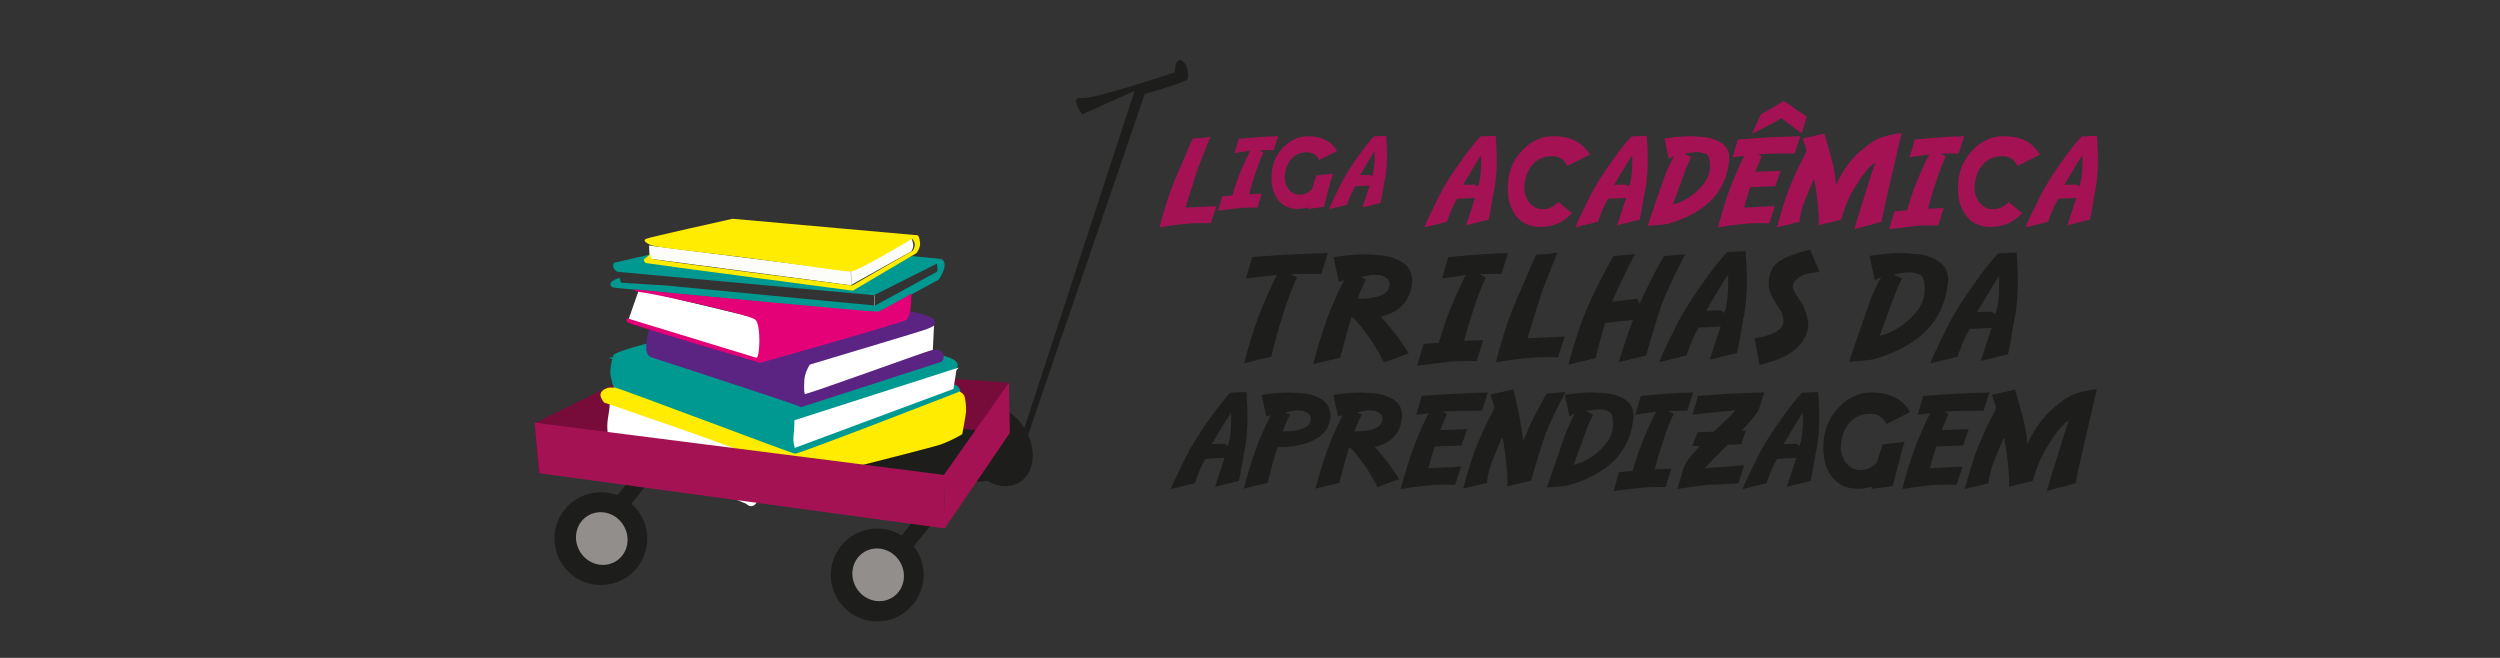 <?xml version="1.0" encoding="UTF-8"?>
<svg id="Camada_1" data-name="Camada 1" xmlns="http://www.w3.org/2000/svg" version="1.1" viewBox="0 0 1077.17 283.46">
  <rect x="0" y="0" width="1077.17" height="283.46" fill="#333333" stroke="none"/>
  <defs>
    <style>
      .cls-1, .cls-2, .cls-3, .cls-4, .cls-5, .cls-6, .cls-7 {
        stroke-miterlimit: 10;
      }

      .cls-1, .cls-7 {
        fill: #fff;
        stroke: #fff;
      }

      .cls-1, .cls-8 {
        stroke-width: 3px;
      }

      .cls-2 {
        fill: #009992;
        stroke: #009992;
      }

      .cls-3 {
        stroke-width: 7px;
      }

      .cls-3, .cls-5 {
        stroke: #1d1d1b;
      }

      .cls-3, .cls-9 {
        fill: #1d1d1b;
      }

      .cls-10 {
        fill: #ffec00;
      }

      .cls-10, .cls-11, .cls-12, .cls-13, .cls-14, .cls-9, .cls-15 {
        stroke-width: 0px;
      }

      .cls-11 {
        fill: #e40076;
      }

      .cls-12, .cls-5 {
        fill: none;
      }

      .cls-13 {
        fill: #a41254;
      }

      .cls-14 {
        fill: #770c3a;
      }

      .cls-4 {
        fill: #5c2482;
        stroke: #5c2482;
      }

      .cls-5 {
        stroke-width: 2px;
      }

      .cls-15, .cls-6 {
        fill: #fcfcf8;
      }

      .cls-6 {
        stroke: #b7b6b6;
        stroke-width: .25px;
      }

      .cls-8 {
        fill: #928e8c;
        stroke: #928e8c;
        stroke-linecap: round;
        stroke-linejoin: round;
      }
    </style>
  </defs>
  <g>
    <path class="cls-13" d="M515.62,73.99c-.17.61-.61,2.07-1.33,4.36l-2.12,6.66c-.56,1.84-1,3.32-1.33,4.44,2.96-.17,7.38-.39,13.27-.66l-2.42,7.38c-1.53-.02-2.86-.03-3.98-.03h-1.51c-3.74,0-9.25.6-16.51,1.79v-.08c0-.24.45-1.96,1.35-5.16,1.05-3.73,2-6.75,2.83-9.06,1.4-3.91,2.99-7.85,4.77-11.82.29-.68.83-1.91,1.61-3.7l2.25-5.26c.61-1.45,1.11-2.51,1.51-3.19l1.61-.15c.24.02.49.03.77.03.75,0,1.68-.08,2.78-.23l2.4-.38c-.2.37-.75,1.68-1.63,3.93l-3.6,9.11c-.07.29-.31.96-.71,2.02Z"/>
    <path class="cls-13" d="M531.01,84.22l.71-2.32c.15-.53.49-1.61,1.02-3.24.82-2.45,2.11-5.61,3.88-9.47.43-1,1.11-2.42,2.04-4.26-1.48.24-3.73.57-6.74,1l1.79-6.13c2.14-.19,4.83-.41,8.07-.66,3.39-.26,6.36-.41,8.93-.46l-1.89,5.95c-2.62,0-4.69.03-6.2.08l1.76.97c-.41.78-.92,1.96-1.53,3.52-.78,1.92-1.86,5.08-3.24,9.47-.49,1.62-.96,3.29-1.4,5.03.44-.02,1.2-.06,2.27-.13l3.16-.1-1.89,5.95c-3.18,0-5.26.03-6.23.08-1.57.12-5.12.54-10.67,1.25l1.79-6.15,2.04-.2c.6-.03,1.37-.09,2.32-.15Z"/>
    <path class="cls-13" d="M563.63,89.33c-1.41.44-2.94.66-4.59.66-3.59,0-6.39-1.31-8.4-3.93-1.85-2.42-2.78-5.56-2.78-9.44,0-.82.05-1.7.15-2.65.46-4.13,2.17-7.7,5.13-10.69,3.05-3.05,6.52-4.57,10.41-4.57,5.9,0,10.08,2.12,12.53,6.36l-7.71,3.91c-1.05-2.25-2.82-3.37-5.31-3.37s-4.68.86-6.38,2.58c-1.6,1.65-2.59,3.84-2.96,6.56-.1.63-.15,1.16-.15,1.58,0,2.04.57,3.79,1.71,5.26,1.21,1.53,2.76,2.3,4.65,2.3,2.04,0,3.84-.82,5.39-2.45l1.84-5.82,7.2-.84c-.88,2.5-1.51,4.71-1.86,6.64-.58,1.97-1.01,3.58-1.3,4.82l-.74,2.91c-1.7.26-3.98.54-6.84.87,0-.2,0-.43.03-.66ZM563.63,81.37l-.03.03.36-.89-.26.92-.08-.05Z"/>
    <path class="cls-13" d="M590.15,79.96l-6.2.31c-1.28,2.02-2.44,4.66-3.5,7.91l-7.73,1.91c.22-.85,1.23-3.09,3.01-6.71l1.86-3.78c1.75-3.56,4.51-7.95,8.27-13.17,2.06-2.88,4.09-5.43,6.1-7.66,1.19-.03,2.95-.11,5.28-.23l.18,2.6c.12,1.97.18,3.87.18,5.69,0,3.59-.26,6.93-.79,10.01-.19.53-.6,2.75-1.23,6.66-.26,1.62-.52,2.94-.79,3.96l-7.73,1.89c.54-1.75,1.57-4.88,3.09-9.39ZM592.24,65.23c-.7.99-2.16,3.35-4.39,7.1l-1.84,3.11,4.16-.08.94.74c.78-1.72,1.17-4.87,1.17-9.47,0-.7-.02-1.17-.05-1.4Z"/>
    <path class="cls-13" d="M635.56,85.27l-7.76.38c-1.58,2.54-3.04,5.84-4.36,9.9l-9.67,2.37c.27-1.05,1.53-3.85,3.78-8.37l2.32-4.72c2.2-4.46,5.64-9.95,10.34-16.46,2.57-3.61,5.11-6.8,7.63-9.57,1.48-.05,3.68-.15,6.59-.31l.23,3.27c.15,2.47.23,4.84.23,7.12,0,4.48-.33,8.64-1,12.51-.22.66-.73,3.44-1.53,8.32-.32,2.02-.65,3.68-.97,4.95l-9.67,2.35c.68-2.2,1.97-6.11,3.85-11.74ZM638.19,66.87c-.88,1.23-2.71,4.19-5.49,8.88l-2.3,3.88,5.18-.1,1.17.92c.99-2.14,1.48-6.08,1.48-11.82,0-.87-.02-1.45-.05-1.76Z"/>
    <path class="cls-13" d="M677.29,91.83c-3.56,3.96-8.11,5.95-13.65,5.95-4.49,0-8-1.63-10.52-4.9-2.31-3.03-3.47-6.96-3.47-11.79,0-1.04.06-2.14.18-3.32.58-5.17,2.72-9.63,6.43-13.37,3.79-3.81,8.13-5.72,13.02-5.72,7.38,0,12.61,2.65,15.67,7.94l-9.65,4.9c-1.31-2.82-3.52-4.24-6.64-4.24s-5.84,1.08-7.96,3.24c-2.01,2.06-3.25,4.79-3.73,8.19-.12.78-.18,1.45-.18,1.99,0,2.55.71,4.74,2.14,6.56,1.5,1.92,3.43,2.88,5.79,2.88,2.57,0,4.82-1.04,6.76-3.11l5.79,4.8Z"/>
    <path class="cls-13" d="M700.64,85.27l-7.76.38c-1.58,2.54-3.04,5.84-4.37,9.9l-9.67,2.37c.27-1.05,1.53-3.85,3.78-8.37l2.32-4.72c2.2-4.46,5.64-9.95,10.34-16.46,2.57-3.61,5.11-6.8,7.63-9.57,1.48-.05,3.68-.15,6.59-.31l.23,3.27c.15,2.47.23,4.84.23,7.12,0,4.48-.33,8.64-.99,12.51-.22.66-.73,3.44-1.53,8.32-.32,2.02-.65,3.68-.97,4.95l-9.67,2.35c.68-2.2,1.97-6.11,3.85-11.74ZM703.27,66.87c-.88,1.23-2.71,4.19-5.49,8.88l-2.3,3.88,5.18-.1,1.17.92c.99-2.14,1.48-6.08,1.48-11.82,0-.87-.02-1.45-.05-1.76Z"/>
    <path class="cls-13" d="M720.4,95.91l-1.92.59c-3.03.41-5.89.68-8.58.82.41-1.21,1.53-4.5,3.37-9.88.9-2.67,2.29-6.65,4.16-11.94.8-2.16,2.1-4.95,3.9-8.37-.56.36-1.33.78-2.3,1.28l-1.86-8.73c4.37-.66,8.15-1,11.33-1,.73,0,1.56.04,2.48.13,2.52.19,3.96.31,4.34.38,1.33.2,2.81.66,4.44,1.38,3.57,1.48,5.36,4.02,5.36,7.63,0,.68-.08,1.34-.23,1.97-1.45,12.42-9.61,21.01-24.5,25.75ZM725.76,74.5l-5,13.6c4.24-.99,8.14-3.31,11.71-6.97,2.88-2.99,4.31-6.1,4.31-9.32s-.62-5.1-1.86-5.54c-1.4-.49-2.54-.74-3.42-.74h-.1c-2.35.1-4.2.35-5.56.74l2.86,1.45c-.26.44-.89,1.78-1.91,4.01-.19.54-.53,1.46-1.02,2.76Z"/>
    <path class="cls-13" d="M775.68,58.68l-2.35,7.43h-2.96c-5.5,0-9.8.13-12.91.38l1.61.92c-.26.56-.88,2.03-1.89,4.42-.27.61-.58,1.34-.92,2.17l11-.41-2.32,6.66-10.85.38c-.78,2.31-1.65,5.26-2.6,8.83,2.96-.17,7.38-.39,13.27-.66l-2.43,7.38c-1.53-.02-2.86-.03-3.98-.03h-1.51c-3.74,0-9.25.6-16.51,1.79v-.08c0-.24.45-1.96,1.35-5.16,1.05-3.69,2-6.71,2.83-9.06,1.4-3.9,2.99-7.84,4.77-11.82.68-1.5,1.45-3.05,2.3-4.67-1.8.2-3.49.4-5.05.59l2.25-7.66c3.54-.27,7.77-.55,12.68-.84,2.93-.17,7.67-.36,14.22-.56ZM754.88,57.58c1.53-3.34,2.84-6.14,3.93-8.42,3.61-1.91,6.87-3.8,9.8-5.69l9.85,6.79c-.75,2.45-1.46,4.84-2.14,7.17l-8.8-6.48c-3.37,2.04-7.58,4.25-12.63,6.64Z"/>
    <path class="cls-13" d="M819.3,57.35l-3.75,16.39c-.1.41-.54,2.29-1.33,5.64l-1.71,7.45c-.7,2.94-1.3,5.85-1.81,8.73l-11.69,3.19c.83-3.08,2.12-7.3,3.85-12.66.53-1.6,1.4-4.42,2.6-8.47.56-1.89,1.4-4.37,2.53-7.45-2.16.77-5.46,4.9-9.9,12.4-1.67,2.81-3.28,6.84-4.85,12.1l-9.67,2.35c.07-.36.1-.91.1-1.66,0-3.66-.45-8.51-1.35-14.55-.34-2.38-.64-3.57-.89-3.57l-3.37,8.04c-1.53,3.64-2.45,7.07-2.76,10.29l-9.67,2.37c1.12-4.15,2.39-8.37,3.8-12.66,1.09-3.25,2.7-7.19,4.82-11.82.92-2.04,2.21-4.6,3.88-7.68.1-.31.15-.55.15-.74,0-.56-.22-1.45-.66-2.65-.54-1.57-.85-2.47-.92-2.71l9.37-2.12c1.12,3.76,2.11,7.23,2.96,10.41,1.23,4.54,1.89,8.43,1.99,11.66,3.3-6.87,7.31-12.1,12.02-15.67,1.77-1.55,3.58-2.82,5.44-3.83,1.41-.73,2.93-1.28,4.54-1.63,2.11-.49,3.4-.78,3.85-.87.88-.14,1.69-.23,2.42-.28Z"/>
    <path class="cls-13" d="M821.7,90.61l.87-2.91c.2-.66.64-2.02,1.3-4.06,1.02-3.06,2.63-7,4.82-11.82.54-1.26,1.4-3.04,2.58-5.33-1.85.31-4.67.72-8.45,1.25l2.25-7.66c2.67-.24,6.03-.52,10.08-.84,4.24-.32,7.95-.51,11.15-.56l-2.35,7.43c-3.27,0-5.85.03-7.76.1l2.22,1.2c-.51.99-1.16,2.46-1.94,4.42-.97,2.4-2.31,6.34-4.03,11.82-.61,2.02-1.2,4.13-1.76,6.3.54-.03,1.49-.09,2.83-.15l3.96-.15-2.35,7.45c-3.98,0-6.58.03-7.78.1-1.96.14-6.41.66-13.35,1.56l2.25-7.68,2.55-.26c.73-.05,1.7-.12,2.91-.2Z"/>
    <path class="cls-13" d="M871.27,91.83c-3.56,3.96-8.11,5.95-13.65,5.95-4.49,0-8-1.63-10.52-4.9-2.31-3.03-3.47-6.96-3.47-11.79,0-1.04.06-2.14.18-3.32.58-5.17,2.72-9.63,6.43-13.37,3.79-3.81,8.13-5.72,13.02-5.72,7.38,0,12.61,2.65,15.67,7.94l-9.65,4.9c-1.31-2.82-3.52-4.24-6.64-4.24s-5.84,1.08-7.96,3.24c-2.01,2.06-3.25,4.79-3.73,8.19-.12.78-.18,1.45-.18,1.99,0,2.55.71,4.74,2.14,6.56,1.5,1.92,3.43,2.88,5.79,2.88,2.57,0,4.82-1.04,6.76-3.11l5.79,4.8Z"/>
    <path class="cls-13" d="M894.62,85.27l-7.76.38c-1.58,2.54-3.04,5.84-4.37,9.9l-9.67,2.37c.27-1.05,1.53-3.85,3.78-8.37l2.32-4.72c2.2-4.46,5.64-9.95,10.34-16.46,2.57-3.61,5.11-6.8,7.63-9.57,1.48-.05,3.68-.15,6.59-.31l.23,3.27c.15,2.47.23,4.84.23,7.12,0,4.48-.33,8.64-.99,12.51-.22.66-.73,3.44-1.53,8.32-.32,2.02-.65,3.68-.97,4.95l-9.67,2.35c.68-2.2,1.97-6.11,3.85-11.74ZM897.25,66.87c-.88,1.23-2.71,4.19-5.49,8.88l-2.3,3.88,5.18-.1,1.17.92c.99-2.14,1.48-6.08,1.48-11.82,0-.87-.02-1.45-.05-1.76Z"/>
    <path class="cls-9" d="M572.15,109.02l-2.85,9h-3.71c-3.63,0-6.78.04-9.44.12l2.72,1.45c-2,3.8-4.42,10.35-7.27,19.68-1.05,3.55-2.34,8.36-3.87,14.45l-.34.09c-2.76.52-6.56,1.44-11.39,2.78,1.51-5.77,3.24-11.55,5.2-17.32,1.2-3.59,3.16-8.36,5.88-14.32.64-1.48,1.67-3.64,3.09-6.47-3.9.37-8.35.88-13.36,1.52l2.75-9.28c4.48-.33,9.59-.67,15.35-1.02,3.53-.21,9.27-.43,17.23-.68Z"/>
    <path class="cls-9" d="M608.19,123.49c-1.3,6.89-5.71,11.2-13.24,12.93,4.83,5.26,8.84,10.55,12.03,15.87l-10.67,3.87c-3.07-6.25-7.18-12.36-12.31-18.35l-1.58-1.3-1.05,3.22c-.72,2.31-2.01,7.14-3.87,14.48l-.34.06c-3.3.64-7.1,1.54-11.39,2.69,1.44-5.57,3.17-11.31,5.17-17.23,1.24-3.73,3.19-8.51,5.85-14.32.54-1.15,1.31-2.72,2.32-4.7-.87.27-1.62.48-2.26.65l-2.26-10.58c5.3-.8,9.88-1.21,13.74-1.21.89,0,1.89.05,3,.15,3.05.23,4.81.38,5.26.46,1.61.25,3.4.8,5.38,1.67,4.33,1.79,6.5,4.88,6.5,9.25,0,.62-.09,1.41-.28,2.38ZM598.75,122.46c0-1.65-1.1-2.88-3.31-3.68-.64-.25-1.68-.37-3.12-.37h-.8c-1.28.06-3.01.39-5.2.99l2.23,1.14c-.74,1.3-1.52,2.92-2.32,4.86-.06.14-.47,1.26-1.24,3.34l2.66-.09c2.76-.06,5.09-.46,6.99-1.21,2.74-1.07,4.11-2.73,4.11-4.98Z"/>
    <path class="cls-9" d="M619.95,147.73l1.05-3.53c.25-.8.77-2.44,1.58-4.92,1.24-3.71,3.19-8.49,5.85-14.32.66-1.53,1.7-3.68,3.12-6.47-2.25.37-5.66.88-10.24,1.52l2.72-9.28c3.24-.29,7.31-.63,12.22-1.02,5.14-.39,9.64-.62,13.52-.68l-2.85,9c-3.96,0-7.1.04-9.4.12l2.69,1.45c-.62,1.2-1.4,2.98-2.35,5.35-1.18,2.91-2.81,7.68-4.89,14.32-.74,2.45-1.45,5-2.13,7.64.66-.04,1.8-.1,3.43-.19l4.8-.19-2.85,9.03c-4.83,0-7.97.04-9.44.12-2.37.17-7.77.79-16.18,1.89l2.72-9.31,3.09-.31c.89-.06,2.06-.14,3.53-.25Z"/>
    <path class="cls-9" d="M663.92,127.05c-.21.74-.74,2.51-1.61,5.29l-2.57,8.07c-.68,2.23-1.22,4.02-1.61,5.38,3.59-.21,8.95-.47,16.09-.8l-2.94,8.94c-1.86-.02-3.47-.03-4.83-.03h-1.83c-4.54,0-11.21.72-20.02,2.17v-.09c0-.29.55-2.37,1.64-6.25,1.28-4.52,2.42-8.18,3.43-10.98,1.69-4.74,3.62-9.52,5.79-14.32.35-.82,1-2.32,1.95-4.49l2.72-6.37c.74-1.75,1.35-3.04,1.83-3.87l1.95-.19c.29.02.6.03.93.03.91,0,2.03-.09,3.37-.28l2.91-.46c-.25.45-.91,2.04-1.98,4.76l-4.36,11.04c-.08.35-.37,1.17-.87,2.44Z"/>
    <path class="cls-9" d="M726.17,109.56c-2.76,5.01-5.67,10.98-8.72,17.91-1.09,2.5-2.71,7.27-4.86,14.32-.58,1.9-1.7,5.69-3.37,11.39l-11.73,2.85c1.44-4.74,3-9.49,4.67-14.23.14-.43.63-1.76,1.45-3.99l-12,1.36-.8,2.63c-.64,2.15-1.75,6.3-3.34,12.47l-11.73,2.88c1.34-4.95,2.88-10.06,4.61-15.35,1.34-4,3.29-8.78,5.85-14.32,1.96-4.25,4.94-9.95,8.94-17.11l1.18-.12c2.35-.27,5.05-.49,8.11-.68-2.17,3.94-5.07,9.91-8.72,17.91-.08.19-.42,1.03-1.02,2.54l10.74-1.36,1.11,2.13c2.54-5.84,5.98-12.64,10.33-20.42l1.27-.12c2.33-.27,5.01-.49,8.04-.68Z"/>
    <path class="cls-9" d="M741.37,140.69l-9.4.46c-1.92,3.07-3.68,7.07-5.29,12l-11.73,2.88c.33-1.28,1.86-4.66,4.58-10.15l2.82-5.72c2.66-5.4,6.84-12.05,12.53-19.95,3.11-4.37,6.2-8.24,9.25-11.6,1.79-.06,4.46-.19,7.98-.37l.28,3.96c.19,2.99.28,5.87.28,8.63,0,5.42-.4,10.48-1.21,15.16-.27.8-.89,4.17-1.86,10.09-.39,2.45-.78,4.45-1.18,6l-11.73,2.85c.82-2.66,2.38-7.4,4.67-14.23ZM744.56,118.38c-1.07,1.48-3.29,5.07-6.65,10.77l-2.78,4.7,6.28-.12,1.42,1.11c1.2-2.6,1.79-7.37,1.79-14.32,0-1.05-.02-1.76-.06-2.13Z"/>
    <path class="cls-9" d="M784,117.21c-1.69.06-3.14.23-4.36.49-3.05.7-5.22,1.94-6.5,3.71-.43.62-.65,1.26-.65,1.92,0,1.13.59,2.55,1.76,4.24,1.57,2.27,2.48,3.67,2.72,4.21,1.44,3.36,2.17,5.99,2.17,7.89v.74c-.43,4.68-3.11,8.65-8.04,11.91-2.7,1.82-7.03,3.47-12.99,4.95l-2.17-11.54c2.25-.29,4.28-.74,6.09-1.36,4.27-1.46,6.4-3.42,6.4-5.88v-.4c0-1.24-.39-2.63-1.18-4.18-.43-.64-1.2-1.83-2.29-3.56-1.94-3.05-2.91-5.7-2.91-7.95,0-4.81,1.79-8.26,5.38-10.36,2.76-1.61,6.92-3.1,12.47-4.49l4.08,9.65Z"/>
    <path class="cls-9" d="M809.43,154.16l-2.32.71c-3.67.5-7.14.83-10.4.99.5-1.46,1.86-5.46,4.08-11.97,1.09-3.24,2.77-8.06,5.04-14.48.97-2.62,2.55-6,4.73-10.15-.68.43-1.61.95-2.78,1.55l-2.26-10.58c5.3-.8,9.88-1.21,13.74-1.21.89,0,1.89.05,3,.15,3.05.23,4.81.38,5.26.46,1.61.25,3.4.8,5.38,1.67,4.33,1.79,6.5,4.88,6.5,9.25,0,.83-.09,1.62-.28,2.38-1.75,15.06-11.65,25.46-29.7,31.22ZM815.93,128.21l-6.06,16.49c5.14-1.2,9.87-4.01,14.2-8.45,3.49-3.63,5.23-7.39,5.23-11.29s-.75-6.18-2.26-6.71c-1.69-.6-3.07-.9-4.15-.9h-.12c-2.85.12-5.09.42-6.74.9l3.47,1.76c-.31.54-1.08,2.16-2.32,4.86-.23.66-.64,1.77-1.24,3.34Z"/>
    <path class="cls-9" d="M858.15,141.26l-9.41.46c-1.92,3.07-3.68,7.07-5.29,12l-11.73,2.88c.33-1.28,1.86-4.66,4.58-10.15l2.82-5.72c2.66-5.4,6.84-12.05,12.53-19.95,3.11-4.37,6.2-8.24,9.25-11.6,1.79-.06,4.45-.19,7.98-.37l.28,3.96c.19,2.99.28,5.87.28,8.63,0,5.42-.4,10.48-1.21,15.16-.27.8-.89,4.17-1.86,10.09-.39,2.45-.78,4.46-1.18,6l-11.73,2.85c.82-2.66,2.38-7.4,4.67-14.23ZM861.34,118.96c-1.07,1.49-3.29,5.07-6.65,10.77l-2.78,4.7,6.28-.12,1.42,1.11c1.2-2.6,1.79-7.37,1.79-14.32,0-1.05-.02-1.76-.06-2.13Z"/>
    <path class="cls-9" d="M527.65,197.29l-8.23.41c-1.68,2.69-3.22,6.19-4.63,10.5l-10.26,2.52c.29-1.12,1.62-4.08,4.01-8.88l2.46-5.01c2.33-4.73,5.98-10.55,10.96-17.46,2.72-3.83,5.42-7.21,8.09-10.15,1.57-.05,3.9-.16,6.98-.32l.24,3.46c.16,2.62.24,5.13.24,7.55,0,4.75-.35,9.17-1.06,13.26-.24.7-.78,3.65-1.62,8.82-.34,2.15-.69,3.9-1.03,5.25l-10.26,2.49c.72-2.33,2.08-6.48,4.09-12.45ZM530.44,177.77c-.94,1.3-2.88,4.44-5.82,9.42l-2.44,4.11,5.5-.11,1.25.97c1.05-2.27,1.57-6.45,1.57-12.53,0-.92-.02-1.54-.05-1.87Z"/>
    <path class="cls-9" d="M550.46,192.66l-.92,2.82c-.63,2.02-1.76,6.24-3.38,12.67l-.3.05c-2.89.56-6.21,1.35-9.96,2.36,1.26-4.87,2.77-9.9,4.52-15.08,1.08-3.27,2.79-7.44,5.12-12.53.47-1.01,1.15-2.38,2.03-4.11-.76.24-1.42.42-1.98.57l-1.98-9.26c4.64-.7,8.64-1.06,12.02-1.06.78,0,1.65.05,2.63.14,2.67.2,4.2.33,4.6.41,1.41.22,2.98.7,4.71,1.46,3.79,1.57,5.68,4.27,5.68,8.09,0,.56-.08,1.25-.24,2.08-.88,4.58-4.42,7.87-10.61,9.85-3.3,1.03-7.28,1.54-11.94,1.54ZM564.75,180.37c0-1.44-.97-2.52-2.9-3.22-.56-.22-1.47-.32-2.73-.32h-.7c-1.12.05-2.64.34-4.55.87l1.95,1c-.65,1.14-1.33,2.55-2.03,4.25-.05.13-.42,1.1-1.08,2.92l2.33-.08c2.42-.05,4.46-.41,6.12-1.06,2.4-.94,3.6-2.39,3.6-4.36Z"/>
    <path class="cls-9" d="M603.91,181.26c-1.14,6.03-5,9.8-11.59,11.32,4.22,4.6,7.73,9.23,10.53,13.89l-9.34,3.38c-2.69-5.47-6.28-10.82-10.77-16.05l-1.38-1.14-.92,2.82c-.63,2.02-1.76,6.24-3.38,12.67l-.3.05c-2.89.56-6.21,1.35-9.96,2.36,1.26-4.87,2.77-9.9,4.52-15.08,1.08-3.27,2.79-7.44,5.12-12.53.47-1.01,1.15-2.38,2.03-4.11-.76.24-1.42.42-1.98.57l-1.98-9.26c4.64-.7,8.64-1.06,12.02-1.06.78,0,1.65.05,2.63.14,2.67.2,4.2.33,4.6.41,1.41.22,2.98.7,4.71,1.46,3.79,1.57,5.68,4.27,5.68,8.09,0,.54-.08,1.24-.24,2.08ZM595.65,180.37c0-1.44-.97-2.52-2.9-3.22-.56-.22-1.47-.32-2.73-.32h-.7c-1.12.05-2.64.34-4.55.87l1.95,1c-.65,1.14-1.33,2.55-2.03,4.25-.05.13-.42,1.1-1.08,2.92l2.33-.08c2.42-.05,4.46-.41,6.12-1.06,2.4-.94,3.6-2.39,3.6-4.36Z"/>
    <path class="cls-9" d="M641.08,169.08l-2.49,7.88h-3.14c-5.83,0-10.4.14-13.7.41l1.71.97c-.27.6-.94,2.16-2,4.68-.29.65-.61,1.42-.97,2.3l11.67-.43-2.46,7.07-11.5.41c-.83,2.45-1.75,5.58-2.76,9.37,3.14-.18,7.83-.41,14.08-.7l-2.57,7.82c-1.62-.02-3.03-.03-4.22-.03h-1.6c-3.97,0-9.81.63-17.51,1.89v-.08c0-.25.48-2.08,1.43-5.47,1.12-3.92,2.12-7.12,3-9.61,1.48-4.13,3.17-8.31,5.06-12.53.72-1.59,1.53-3.24,2.44-4.95-1.91.22-3.7.42-5.36.62l2.38-8.12c3.75-.29,8.24-.59,13.45-.89,3.1-.18,8.13-.38,15.08-.6Z"/>
    <path class="cls-9" d="M642.13,170l9.93-2.25c1.97,7.83,3.37,15.17,4.22,22.01.13,0,.54-.84,1.25-2.52l1.08-2.63c1.16-2.76,3.74-7.75,7.74-14.97l1.11-.11c2.04-.23,4.39-.43,7.04-.6-2.42,4.39-4.96,9.61-7.63,15.67-.96,2.18-2.37,6.36-4.25,12.53-.51,1.66-1.49,4.98-2.95,9.96l-10.26,2.49c.07-.38.11-.97.11-1.76,0-3.88-.48-9.02-1.43-15.43-.36-2.53-.68-3.79-.95-3.79l-3.57,8.53c-1.62,3.86-2.6,7.5-2.92,10.91l-10.26,2.52c1.19-4.4,2.54-8.88,4.03-13.43,1.15-3.45,2.86-7.62,5.12-12.53.97-2.17,2.35-4.88,4.11-8.15.11-.32.16-.59.16-.79,0-.6-.24-1.53-.7-2.82-.58-1.66-.9-2.62-.97-2.87Z"/>
    <path class="cls-9" d="M677.65,208.57l-2.03.62c-3.21.43-6.24.72-9.1.87.43-1.28,1.62-4.77,3.57-10.48.96-2.83,2.43-7.06,4.41-12.67.85-2.29,2.23-5.25,4.14-8.88-.6.38-1.41.83-2.44,1.35l-1.98-9.26c4.64-.7,8.64-1.06,12.02-1.06.78,0,1.65.05,2.63.14,2.67.2,4.2.33,4.6.41,1.41.22,2.98.7,4.71,1.46,3.79,1.57,5.68,4.27,5.68,8.09,0,.72-.08,1.42-.24,2.08-1.53,13.17-10.2,22.28-25.99,27.31ZM683.33,185.86l-5.31,14.43c4.49-1.05,8.64-3.51,12.43-7.39,3.05-3.18,4.57-6.47,4.57-9.88s-.66-5.4-1.98-5.87c-1.48-.52-2.69-.79-3.63-.79h-.11c-2.49.11-4.46.37-5.9.79l3.03,1.54c-.27.47-.95,1.89-2.03,4.25-.2.58-.56,1.55-1.08,2.92Z"/>
    <path class="cls-9" d="M703.42,202.94l.92-3.09c.22-.7.68-2.14,1.38-4.3,1.08-3.25,2.79-7.43,5.12-12.53.58-1.33,1.49-3.22,2.73-5.66-1.97.32-4.95.77-8.96,1.33l2.38-8.12c2.83-.25,6.4-.55,10.69-.89,4.49-.34,8.44-.54,11.83-.6l-2.49,7.88c-3.47,0-6.21.04-8.23.11l2.35,1.27c-.54,1.05-1.23,2.61-2.06,4.68-1.03,2.54-2.45,6.72-4.28,12.53-.65,2.15-1.27,4.38-1.87,6.69.58-.04,1.58-.09,3-.16l4.2-.16-2.49,7.9c-4.22,0-6.98.04-8.26.11-2.08.14-6.79.7-14.16,1.65l2.38-8.15,2.71-.27c.77-.05,1.8-.13,3.09-.22Z"/>
    <path class="cls-9" d="M738.33,186c.97-.92,2.13-2,3.47-3.25,2.73-2.53,4.74-4.51,6.04-5.96-.83.07-2.97.28-6.42.62l-6.82.65c-1.16.13-2.94.33-5.36.62l2.38-8.12c3.75-.29,8.24-.59,13.45-.89,3.1-.18,8.13-.38,15.08-.6l-2.49,7.88c-1.55,2.27-3.98,5.13-7.28,8.58l1.95-.08-2.14,5.96-5.85.22-4.17,4.2c-2.24,2.22-4.13,4.19-5.68,5.9,3.14-.18,8.82-.6,17.05-1.25l-2.57,7.82c-2.71.16-6.18.33-10.42.51-2.89,0-8.18.63-15.89,1.89.47-1.5.94-3.05,1.41-4.66l1.25-4.14c.47-1.62,1.84-3.77,4.11-6.44.79-.96,1.81-2.08,3.06-3.38l-3.38.14,2.41-5.96,6.82-.27Z"/>
    <path class="cls-9" d="M773.99,197.29l-8.23.41c-1.68,2.69-3.22,6.19-4.63,10.5l-10.26,2.52c.29-1.12,1.62-4.08,4.01-8.88l2.46-5.01c2.33-4.73,5.98-10.55,10.96-17.46,2.73-3.83,5.42-7.21,8.09-10.15,1.57-.05,3.9-.16,6.98-.32l.24,3.46c.16,2.62.24,5.13.24,7.55,0,4.75-.35,9.17-1.06,13.26-.24.7-.78,3.65-1.62,8.82-.34,2.15-.69,3.9-1.03,5.25l-10.26,2.49c.72-2.33,2.08-6.48,4.09-12.45ZM776.78,177.77c-.94,1.3-2.88,4.44-5.82,9.42l-2.44,4.11,5.5-.11,1.25.97c1.05-2.27,1.57-6.45,1.57-12.53,0-.92-.02-1.54-.05-1.87Z"/>
    <path class="cls-9" d="M806.5,209.71c-1.89.58-3.92.87-6.09.87-4.76,0-8.48-1.73-11.15-5.2-2.45-3.21-3.68-7.38-3.68-12.51,0-1.1.06-2.27.19-3.52.61-5.49,2.89-10.21,6.82-14.18,4.02-4.04,8.63-6.06,13.81-6.06,7.83,0,13.37,2.81,16.62,8.42l-10.23,5.2c-1.39-3-3.74-4.49-7.04-4.49s-6.19,1.15-8.45,3.44c-2.13,2.18-3.45,5.08-3.95,8.69-.13.83-.19,1.53-.19,2.11,0,2.71.76,5.03,2.27,6.96,1.59,2.04,3.64,3.06,6.14,3.06,2.71,0,5.08-1.08,7.12-3.25l2.46-7.74,9.53-1.11c-1.16,3.32-1.98,6.25-2.46,8.8-.76,2.62-1.34,4.75-1.73,6.39l-.97,3.87c-2.26.34-5.28.72-9.07,1.14,0-.25.02-.54.05-.87ZM806.5,199.15l-.03.03.46-1.19c-.13.42-.24.82-.35,1.22l-.08-.05Z"/>
    <path class="cls-9" d="M857.18,169.08l-2.49,7.88h-3.14c-5.83,0-10.4.14-13.7.41l1.71.97c-.27.6-.94,2.16-2,4.68-.29.65-.61,1.42-.97,2.3l11.67-.43-2.46,7.07-11.51.41c-.83,2.45-1.75,5.58-2.76,9.37,3.14-.18,7.83-.41,14.08-.7l-2.57,7.82c-1.62-.02-3.03-.03-4.22-.03h-1.6c-3.97,0-9.81.63-17.51,1.89v-.08c0-.25.48-2.08,1.43-5.47,1.12-3.92,2.12-7.12,3.01-9.61,1.48-4.13,3.17-8.31,5.06-12.53.72-1.59,1.53-3.24,2.44-4.95-1.91.22-3.7.42-5.36.62l2.38-8.12c3.75-.29,8.24-.59,13.45-.89,3.1-.18,8.13-.38,15.08-.6Z"/>
    <path class="cls-9" d="M903.44,167.67l-3.98,17.38c-.11.43-.58,2.43-1.41,5.98l-1.81,7.9c-.74,3.12-1.38,6.21-1.92,9.26l-12.4,3.38c.88-3.27,2.25-7.74,4.09-13.43.56-1.7,1.48-4.69,2.76-8.99.6-2,1.49-4.64,2.68-7.9-2.29.81-5.79,5.2-10.5,13.16-1.77,2.98-3.48,7.25-5.14,12.83l-10.26,2.49c.07-.38.11-.97.11-1.76,0-3.88-.48-9.02-1.44-15.43-.36-2.53-.68-3.79-.95-3.79l-3.57,8.53c-1.62,3.86-2.6,7.5-2.92,10.91l-10.26,2.52c1.19-4.4,2.54-8.88,4.03-13.43,1.15-3.45,2.86-7.62,5.12-12.53.97-2.17,2.35-4.88,4.11-8.15.11-.32.16-.59.16-.79,0-.6-.24-1.53-.7-2.82-.58-1.66-.9-2.62-.97-2.87l9.94-2.25c1.19,3.99,2.24,7.67,3.14,11.04,1.3,4.82,2,8.94,2.11,12.37,3.5-7.29,7.75-12.83,12.75-16.62,1.88-1.64,3.8-3,5.77-4.06,1.5-.78,3.1-1.35,4.82-1.73,2.24-.52,3.6-.83,4.09-.92.94-.14,1.79-.24,2.57-.3Z"/>
  </g>
  <path class="cls-12" d="M350.09,254.04"/>
  <path class="cls-2" d="M392.67,110.79l12.53,1.26s1.61.34,1.26,2.76-2.3,5.27-2.3,5.27l-26.32,14.25-113.33-10.9s-1.26-.34-.92-1.26,2.99-1.84,2.99-1.84l.69,1.95,20,1.26,59.77,5.75,30.11,2.87,26.32-14.37s1.26-.23.92-2.99-.8-1.72-.8-1.72l-27.12,13.6-109.99-10.04s-.23.34-1.26-.8-.34-2.18-.34-2.18l15.4-3.53s-1.88.48-2.99,1.18c-.66.42-.14.92.33,1.43.08.08.47.19,1.14.33,10.69,2.21,90.82,11.16,90.82,11.16l23.1-13.45Z"/>
  <ellipse class="cls-9" cx="429.35" cy="191.91" rx="14.16" ry="18.75" transform="translate(-35.53 263.02) rotate(-32.78)"/>
  <line class="cls-3" x1="304.21" y1="171.9" x2="261.17" y2="224.81"/>
  <polygon class="cls-9" points="417.35 186.47 419.46 187 406.81 205.99 232.45 203.58 270.26 174.38 417.35 186.47"/>
  <polygon class="cls-14" points="434.74 164.88 286.39 154.77 230.3 182.35 232.14 204.11 288.54 173.46 435.04 186.64 434.74 164.88"/>
  <circle class="cls-9" cx="377.96" cy="247.73" r="20"/>
  <circle class="cls-9" cx="258.9" cy="232.08" r="20"/>
  <path class="cls-9" d="M506.18,31.16s-35.52,11.93-40.49,11.15.55,6.98.55,6.98l22.6-10.12-53.2,162.83-19.45,3.26-2.53,3.09,22.88-2.2,56.67-165.58s17.83-5.25,18.41-6.4.45-6.48-2.48-8.07-2.97,5.06-2.97,5.06Z"/>
  <line class="cls-3" x1="426.96" y1="188.91" x2="383.92" y2="241.82"/>
  <path class="cls-5" d="M295.51,123.1"/>
  <polygon class="cls-13" points="434.74 164.88 435.04 186.64 407.09 227.6 406.69 204.61 434.74 164.88"/>
  <path class="cls-1" d="M264.24,174.07c-.42,5.71-1.43,7.34-.95,12.04.19,1.8.21,3.31-.24,4.05-1.63,2.68,0,2.61,0,2.61,4.25,5.57,39.11,14.07,59.4,23.06,0,0,2.74,4.14,3.74-6.78,1-10.92-4.78-13.52-4.78-13.52,0,0-56.77-27.17-57.18-21.46Z"/>
  <path class="cls-15" d="M279.65,105.77l.23,4.94.81.86,85.82,11.32,26.1-14.56s1.33-1.61.77-3.66-.93-2.28-.93-2.28l-25.9,14.41-86.9-11.03Z"/>
  <line class="cls-6" x1="366.54" y1="116.69" x2="367.19" y2="123.16"/>
  <path class="cls-10" d="M395.49,101.39l-79.84-7.13s-35.88,7.97-37.11,8.58c-1.24.61-1.18,1.32,1.55,2.61s20.32,2.87,41.61,5.58c22.18,2.82,41.95,6.2,45.2,5.9,2.62-.25,19.64-10.21,26.11-14.05,0,0-.02-.02-.02-.02l2.52-1.46ZM396.42,104.63c-.23-2.18-.61-2.84-.93-3.23,0,0-.95.57-2.49,1.49.12.13,1.29,1.43,1.16,2.72-.14,1.36-.89,2.38-.89,2.38l-26.08,15.02s-85.47-10.9-86.29-11.49c-.81-.59-.77-1.99-.77-1.99l-2.78,2.3s.14,1.26,1.08,1.53,89.03,11.89,89.03,11.89l27.41-16.18s1.78-2.24,1.55-4.43Z"/>
  <path class="cls-4" d="M341.53,152.2c1.15-1.15,48.62-14.02,48.62-14.02l1.96-3.56s10.25,2.3,8.53,2.99-53.96,17.51-53.96,17.51c0,0-6.3-1.76-5.15-2.91Z"/>
  <path class="cls-2" d="M405.85,153.54s5.52,1.69,5.67,2.61-64.21,24.37-68.65,22.68c-4.44-1.69-77.24-24.21-78.16-25.29s13.64-4.9,13.64-4.9c0,0-.61,2.15.15,3.68s2.15,1.84,2.15,1.84l64.82,21.45s59.46-20.08,60.23-20.69.15-1.38.15-1.38Z"/>
  <path class="cls-2" d="M410.08,165.76s2.74.65,3.2,2.61-70.58,29-70.58,29c0,0-3.2-2.93-2.9-8.64.3-5.7,2.44-8.47,2.44-8.47l69.21-24.11s1.98,1.47-.61,2.77-64.49,22.16-66.92,23.3-1.98,12.06-.91,10.92,67.08-27.37,67.08-27.37Z"/>
  <path class="cls-2" d="M264.42,154.35c-.4,1.44-.94,4.02-.94,6.11s1.72,7.39,1.72,7.39l31.15,12.56,47.01,16.7s-2.97-3.7-2.97-8.36,2.81-9,2.81-9l-78.79-25.4Z"/>
  <path class="cls-7" d="M401.94,140.36l-.54,11.03-54.79,18.93s-1.69-3.91-1.23-7.74c.46-3.83,3.22-5.9,3.22-5.9l53.33-16.32Z"/>
  <path class="cls-7" d="M275.59,125.51l-4.46,12.73,55.4,17.24s.86-2.94.86-9.42c0-6.48-1.15-8.4-1.15-8.4l-50.65-12.15Z"/>
  <line class="cls-6" x1="376.85" y1="127.26" x2="376.9" y2="131.74"/>
  <ellipse class="cls-8" cx="259.29" cy="232.04" rx="9.45" ry="10.02" transform="translate(-84.34 177.34) rotate(-32.78)"/>
  <ellipse class="cls-8" cx="378.37" cy="247.67" rx="9.45" ry="10.02" transform="translate(-73.84 244.3) rotate(-32.78)"/>
  <path class="cls-4" d="M391.98,134.77s6.44.71,6.87,2.23-51.77,18.07-51.77,18.07c0,0-2.61,1.69-3.14,10.88-.54,9.19,1.3,8.96,1.3,8.96l60.21-19.48s1.22-1.13.38-2.87-2.66-1.48-4.43-1.17-54.1,19.39-54.79,18.93-.77-2.99-.54-6.67c.23-3.68,2.53-6.97,2.53-6.97,16.72-5.07,48.12-14.41,50.34-15.25,2.22-.84,3.63-1.76,3.2-1.59s.71-.48-.21-1.86-9.96-3.22-9.96-3.22Z"/>
  <path class="cls-4" d="M280.2,142.28s-.7.92-1.16,5.52c-.46,4.6,1.28,5.52,1.28,5.52,0,0,61.84,20.04,64.2,21.3,2.36,1.26-1.82-6.59-.53-11.3,1.22-4.47,4.07-7.51,3.25-8.62s-6.84-2.53-6.84-2.53l-12.64,3.91-47.55-13.79Z"/>
  <path class="cls-11" d="M392.36,126.61c-.46.55-12.41,7.06-13.72,7.61s-104.03-9.41-104.57-9.49-2.07.66,3.24,1.33c5.3.68,45.62,9.41,48.16,11.69,2.54,2.27,1.93,16.86.39,16.39s-54.48-16.63-55.17-16.86-1.23.71-.23,1.65,57.1,17.41,57.1,17.41c0,0,62.04-17.46,63.03-18.59.99-1.12,1.77-3.45,1.93-6.59s.31-5.1-.15-4.55Z"/>
  <path class="cls-7" d="M411.6,159.37l-1.23,7.82-67.58,25.13-.38-1.69s-.15-2.15.08-3.68.31-5.52.31-5.52l68.81-22.07Z"/>
  <path class="cls-10" d="M415.35,170.28c.59.94.96,4.69.92,6.6s-1.68,10.2-1.68,10.2c0,0-3.98,2.49-9.02,4.35s-84.39,21.57-84.39,21.57l-64.9-17.37c-.69-.93-1.99-1.65-1.38-2.7s3.06-2.25,4.13-1.2,64.06,18.34,63.83,14.29.15-9.41-3.63-11.59c-3.78-2.17-58.98-21-58.98-21,0,0-1.53-1.95-1.53-3.15s.75-2.29,2.75-3,2.09.03,3.3-.35c.77-.24,76.16,28.4,77.84,28.55,1.68.15,70.31-26.55,70.31-26.55.13-.77,1.83.41,2.43,1.35Z"/>
  <g id="Camada_3" data-name="Camada 3">
    <polygon class="cls-13" points="406.69 204.61 407.31 227.71 232.47 203.92 230.32 182.12 406.69 204.61"/>
  </g>
  <rect class="cls-12" x="174.86" y="-46.45" width="355.84" height="356.53" transform="translate(705.57 263.63) rotate(-180)"/>
  <rect class="cls-12" x="54.58" y="5.11" width="972.14" height="253.57"/>
</svg>